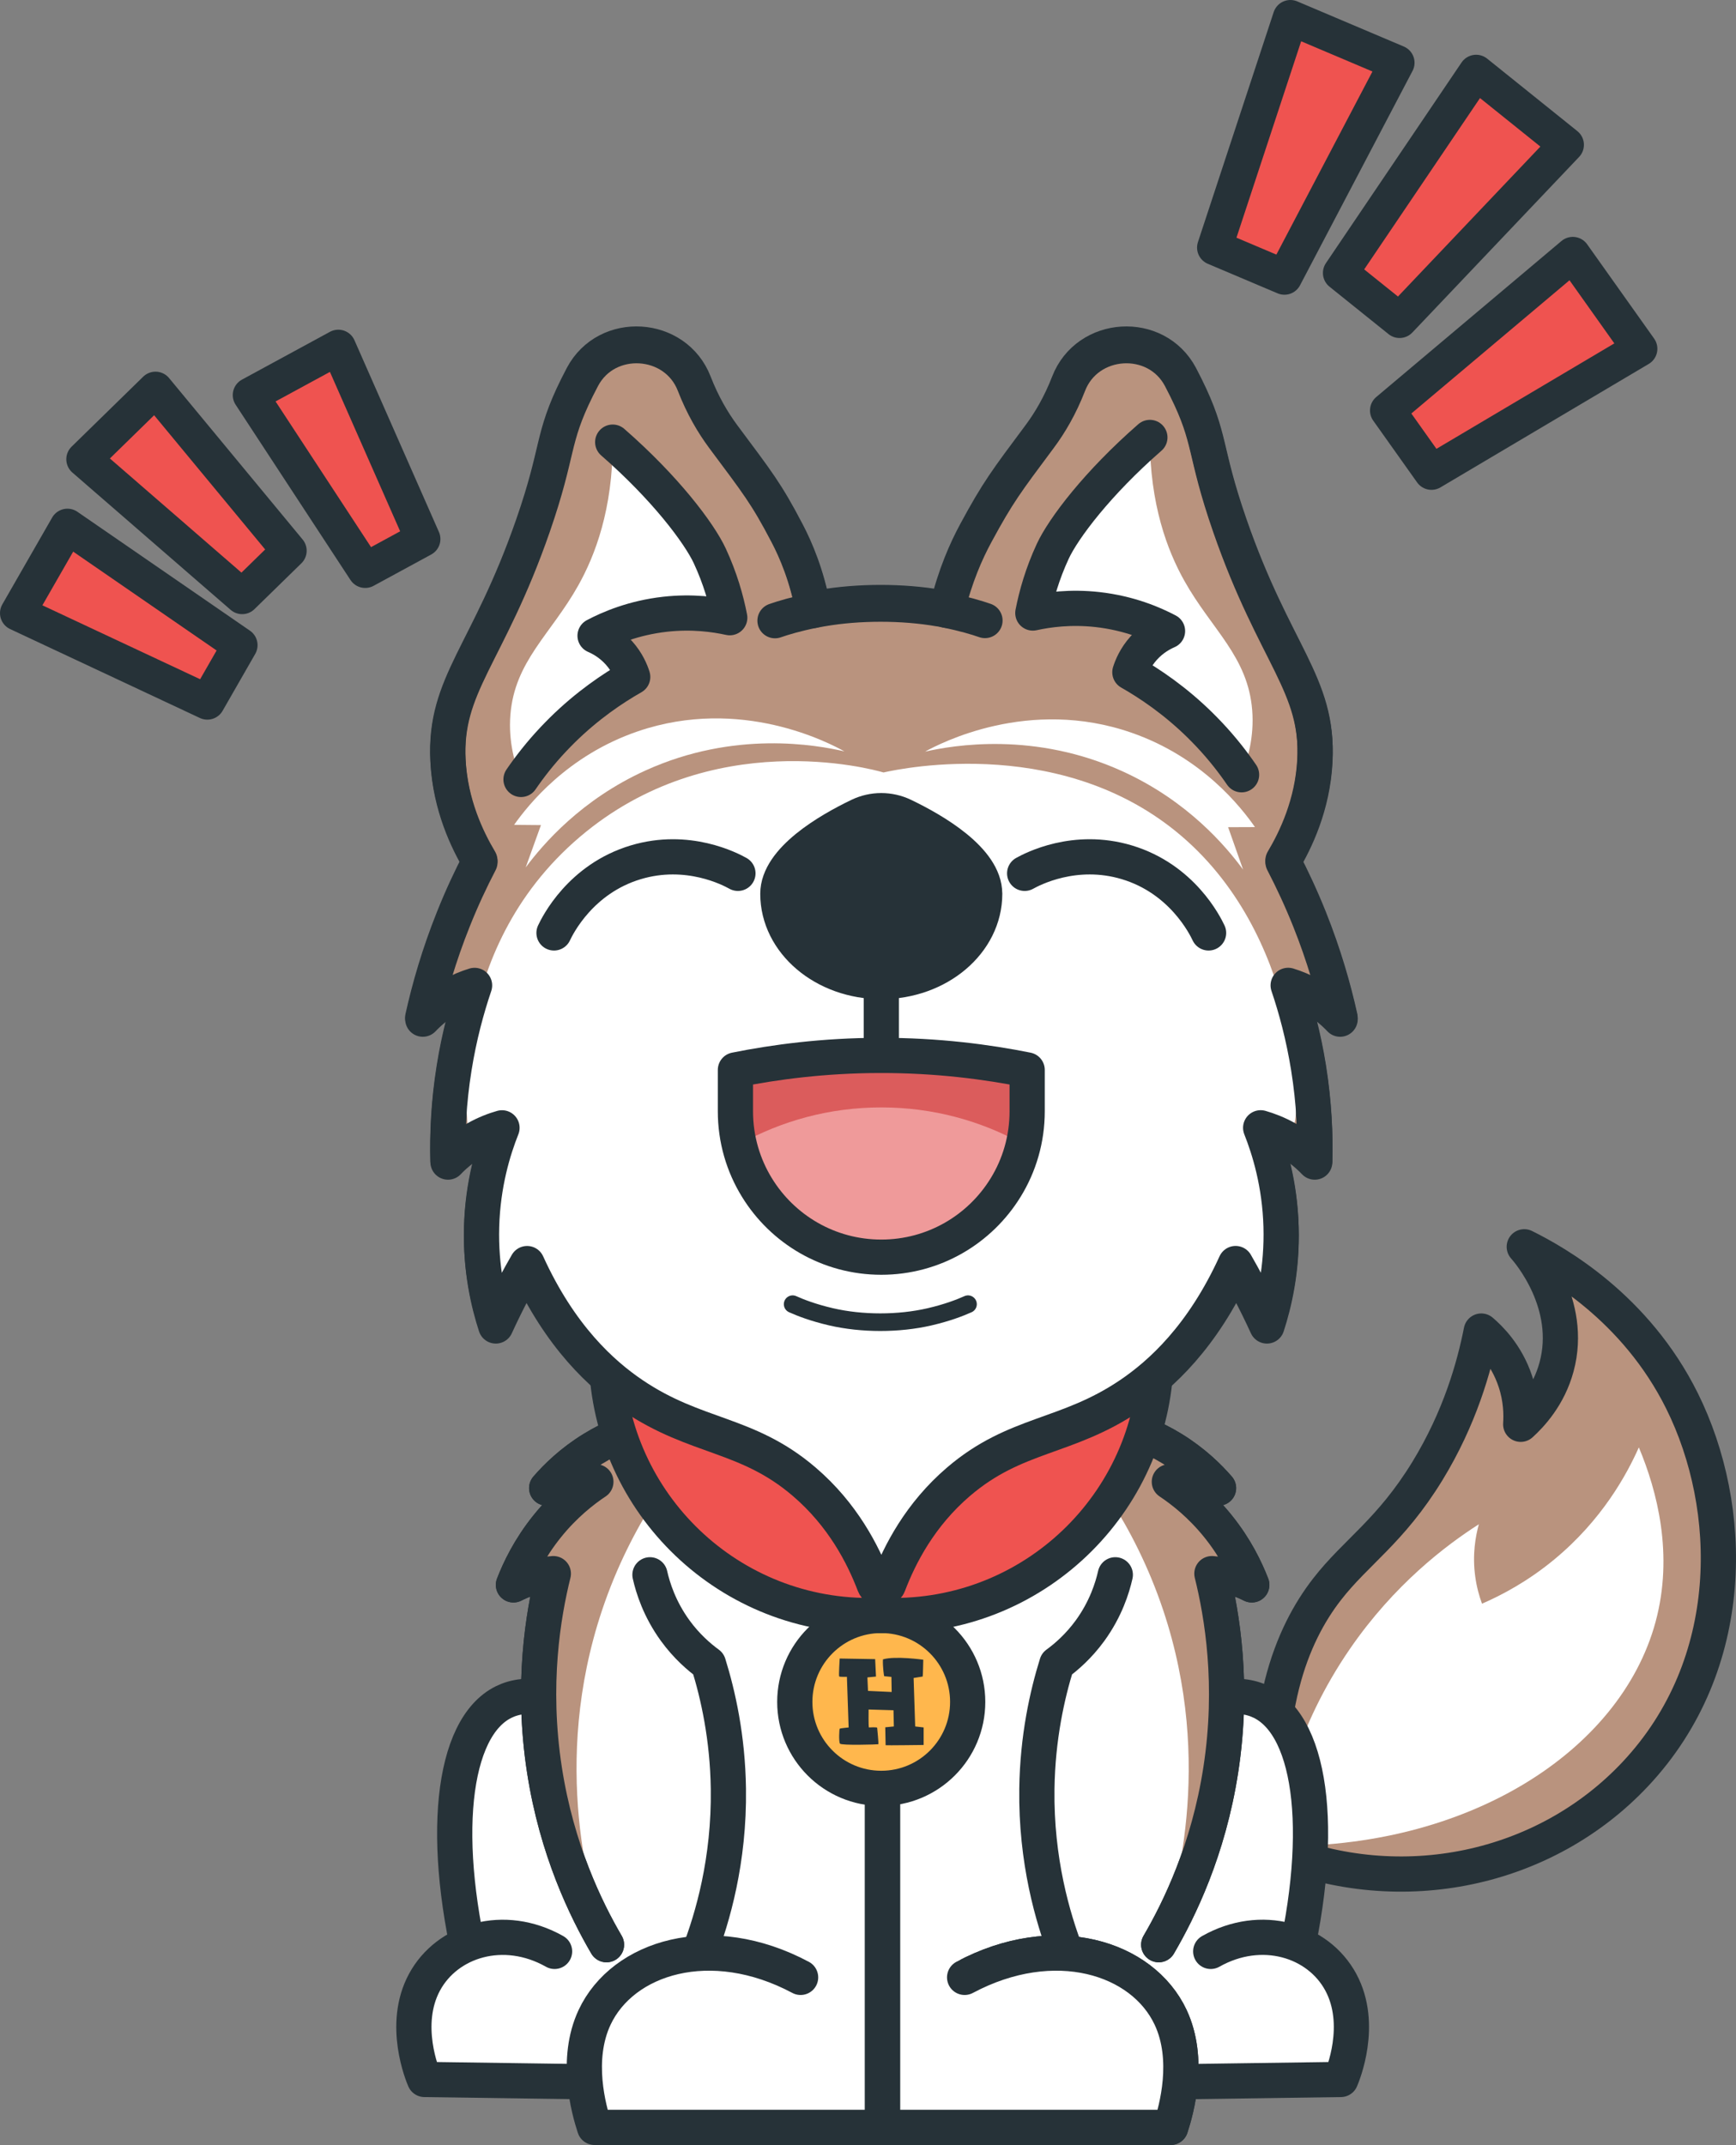 <?xml version="1.0" encoding="UTF-8"?><svg xmlns="http://www.w3.org/2000/svg" width="493" height="609.15" viewBox="0 0 493 609.15"><rect x="0" y="0" width="493" height="609.15" fill="#808080" stroke="none"/><g id="Tail"><path d="m362.09,525.17c-4.48-39.13,4.78-60.96,14.77-73.84,8.28-10.67,18.03-16.46,28.52-33.61,9.2-15.05,13.27-29.55,15.28-39.72,2.36,2.01,7.15,6.66,9.67,14.26,1.67,5.01,1.72,9.42,1.53,12.22,2.85-2.58,7.93-7.97,10.18-16.29,4.86-17.94-7.96-32.77-9.17-34.12,8.94,4.43,31.58,17.15,44.81,43.79,15.02,30.25,16.05,74.68-13.24,105.92-25.68,27.38-66.58,36-102.35,21.39Z" fill="#b9937e" stroke="#263238" stroke-linecap="round" stroke-linejoin="round" stroke-width="10"/><path d="m361.84,524.22c1.57-11.68,6.12-33.63,21.58-56.05,12.57-18.24,27.18-29.3,36.55-35.3-.93,3.37-1.89,8.62-1.02,14.89.41,2.99,1.15,5.57,1.92,7.67,5.82-2.53,13.12-6.44,20.53-12.57,13.54-11.19,20.56-24.06,24.01-31.82,5.2,12.38,9.93,30.49,4.73,49.62-10.08,37.03-53.86,64.64-108.28,63.56Z" fill="#fff"/></g><g id="Body"><path d="m366.19,562.76c10.44-40.3,6.85-72.14-7.93-79.41-2.93-1.44-7.34-2.43-13.97-.77h-187.28c-6.63-1.66-11.04-.68-13.97.77-14.78,7.27-18.36,39.12-7.93,79.41" fill="#fff" stroke="#263238" stroke-linecap="round" stroke-linejoin="round" stroke-width="10"/><path d="m343.83,554.17c14.4-8.14,30.51-3.18,36.94,8.75,6.52,12.08.5,26.46,0,27.62-21.75.31-43.51.61-65.26.92h-129.7c-21.75-.31-43.51-.61-65.26-.92-.5-1.16-6.52-15.54,0-27.62,6.44-11.92,22.54-16.88,36.94-8.75" fill="#fff" stroke="#263238" stroke-linecap="round" stroke-linejoin="round" stroke-width="10"/><path d="m329.06,552.27c5.84-9.98,14.12-26.95,17.62-49.62,3.76-24.29.34-44.23-2.52-55.76,1.95.15,4.37.53,7.05,1.41,1.63.54,3.06,1.17,4.28,1.79-1.66-4.31-4.55-10.38-9.57-16.62-4.91-6.11-10.08-10.15-13.84-12.66,2.08-.16,4.7-.18,7.68.26,2.45.36,4.57.94,6.29,1.53-2.75-3.17-7.02-7.4-13.09-11.13-5.51-3.39-10.66-5.23-14.47-6.27h-135.68c-3.82,1.04-8.96,2.88-14.47,6.27-6.07,3.73-10.34,7.95-13.09,11.13,1.72-.6,3.84-1.18,6.29-1.53,2.98-.44,5.6-.42,7.68-.26-3.77,2.51-8.93,6.55-13.84,12.66-5.02,6.24-7.91,12.32-9.57,16.62,1.22-.62,2.64-1.25,4.28-1.79,2.68-.88,5.1-1.26,7.05-1.41-2.86,11.53-6.27,31.46-2.52,55.76,3.5,22.67,11.78,39.64,17.62,49.62" fill="#fff" stroke="#263238" stroke-linecap="round" stroke-linejoin="round" stroke-width="10"/><path d="m172.25,552.27c-2.92-4.99-6.45-11.73-9.69-20.04-3.24-8.33-6.18-18.24-7.93-29.57-1.88-12.14-1.96-23.2-1.22-32.66.73-9.46,2.31-17.33,3.73-23.1-.97.08-2.06.2-3.25.43-1.18.23-2.46.54-3.8.98-.81.27-1.58.56-2.29.86-.72.31-1.37.62-1.99.93.83-2.16,1.97-4.75,3.53-7.58,1.55-2.84,3.53-5.91,6.04-9.03,2.45-3.06,4.98-5.6,7.35-7.69,2.38-2.09,4.61-3.72,6.49-4.98-1.04-.09-2.22-.13-3.5-.09-1.29.03-2.68.13-4.18.35-1.23.18-2.37.42-3.42.68s-2.01.55-2.87.85c1.37-1.59,3.13-3.43,5.3-5.35,2.16-1.92,4.76-3.91,7.79-5.77,2.75-1.7,5.42-3,7.87-4.01,2.45-1.01,4.69-1.74,6.6-2.26h19.24c-9.25,9.95-22.76,27.22-31.07,52.05-14.62,43.69-3.38,81.68,1.26,95.01Z" fill="#b9937e"/><path d="m329.06,552.27c2.92-4.99,6.45-11.73,9.69-20.04,3.24-8.33,6.18-18.24,7.93-29.57,1.88-12.14,1.96-23.2,1.22-32.66-.73-9.46-2.31-17.33-3.73-23.1.97.08,2.06.2,3.25.43,1.18.23,2.46.54,3.8.98.81.27,1.58.56,2.29.86.72.31,1.37.62,1.99.93-.83-2.16-1.97-4.75-3.53-7.58-1.55-2.84-3.53-5.91-6.04-9.03-2.45-3.06-4.98-5.6-7.35-7.69-2.38-2.09-4.61-3.72-6.49-4.98,1.04-.09,2.22-.13,3.5-.09,1.29.03,2.68.13,4.18.35,1.23.18,2.37.42,3.42.68s2.01.55,2.87.85c-1.37-1.59-3.13-3.43-5.3-5.35-2.16-1.92-4.76-3.91-7.79-5.77-2.75-1.7-5.42-3-7.87-4.01-2.45-1.01-4.69-1.74-6.6-2.26h-19.24c9.25,9.95,22.76,27.22,31.07,52.05,14.62,43.69,3.38,81.68-1.26,95.01Z" fill="#b9937e"/><path d="m329.06,552.27c5.84-9.98,14.12-26.95,17.62-49.62,3.76-24.29.34-44.23-2.52-55.76,1.95.15,4.37.53,7.05,1.41,1.63.54,3.06,1.17,4.28,1.79-1.66-4.31-4.55-10.38-9.57-16.62-4.91-6.11-10.08-10.15-13.84-12.66,2.08-.16,4.7-.18,7.68.26,2.45.36,4.57.94,6.29,1.53-2.75-3.17-7.02-7.4-13.09-11.13-5.51-3.39-10.66-5.23-14.47-6.27h-135.68c-3.82,1.04-8.96,2.88-14.47,6.27-6.07,3.73-10.34,7.95-13.09,11.13,1.72-.6,3.84-1.18,6.29-1.53,2.98-.44,5.6-.42,7.68-.26-3.77,2.51-8.93,6.55-13.84,12.66-5.02,6.24-7.91,12.32-9.57,16.62,1.22-.62,2.64-1.25,4.28-1.79,2.68-.88,5.1-1.26,7.05-1.41-2.86,11.53-6.27,31.46-2.52,55.76,3.5,22.67,11.78,39.64,17.62,49.62" fill="none" stroke="#263238" stroke-linecap="round" stroke-linejoin="round" stroke-width="10"/><path d="m184.58,447.22c.84,3.73,2.72,9.73,7.17,15.86,3.24,4.45,6.77,7.49,9.44,9.44,2.72,8.74,5.46,20.88,5.66,35.49.28,20.36-4.5,36.64-8.37,46.73" fill="none" stroke="#263238" stroke-linecap="round" stroke-linejoin="round" stroke-width="10"/><path d="m250.65,472.14v132.01h-81.8c-1.68-5.14-5.6-19.26,0-31.24,7.99-17.07,33.05-24.94,58.51-11.36" fill="#fff" stroke="#263238" stroke-linecap="round" stroke-linejoin="round" stroke-width="10"/><path d="m250.65,472.14v132.01h81.8c1.68-5.14,5.6-19.26,0-31.24-7.99-17.07-33.05-24.94-58.51-11.36" fill="none" stroke="#263238" stroke-linecap="round" stroke-linejoin="round" stroke-width="10"/><path d="m316.73,447.22c-.84,3.73-2.72,9.73-7.17,15.86-3.24,4.45-6.77,7.49-9.44,9.44-2.72,8.74-5.46,20.88-5.66,35.49-.28,20.36,4.5,36.64,8.37,46.73" fill="none" stroke="#263238" stroke-linecap="round" stroke-linejoin="round" stroke-width="10"/><path d="m250.65,472.14v132.01h81.8c1.68-5.14,5.6-19.26,0-31.24-7.99-17.07-33.05-24.94-58.51-11.36" fill="#fff" stroke="#263238" stroke-linecap="round" stroke-linejoin="round" stroke-width="10"/></g><g id="Collar"><circle cx="250.26" cy="483.32" r="24.55" fill="#ffb74d" stroke="#263238" stroke-linecap="round" stroke-linejoin="round" stroke-width="10"/><path d="m172.19,384.29h156.14c0,41.13-33.39,74.51-74.51,74.51h-7.12c-41.13,0-74.51-33.39-74.51-74.51h0Z" fill="#ef5350" stroke="#263238" stroke-linecap="round" stroke-linejoin="round" stroke-width="10"/><path d="m238.49,490.93c.14-.14,2.51-.35,2.51-.35l-.49-14.39s-2.02.07-2.19-.1c-.17-.17.14-5.09.14-5.09l10.07.17.24,4.95-2.44.24.17,3.83,6.72.31-.07-4.28s-2.02-.21-2.06-.21-.45-2.68-.35-4.77c3.48-1.04,11.46.1,11.46.1,0,0-.1,4.77-.17,4.77s-2.58.42-2.58.42l.45,13.76,2.4.28v4.98s-10.8.14-10.8.07-.1-5.09-.1-5.09l2.44-.24-.1-4.6-7.07-.21s-.07,5.09.1,5.09,2.33-.14,2.33.1.49,4.6.31,4.67c-.17.07-10.49.38-10.87-.17-.38-.56-.21-4.11-.07-4.25Z" fill="#263238"/></g><g id="Head"><path d="m372.61,283.23c-2.5-1.41-4.85-2.33-6.79-2.92,2.22,6.55,4.35,14.41,5.79,23.39,1.59,9.96,1.95,18.89,1.76,26.32-1.08-1.13-2.51-2.48-4.31-3.81-1.03-.78-2.2-1.54-3.49-2.28-2.82-1.6-5.45-2.57-7.55-3.17,2.45,6.17,5.45,15.86,5.79,28.02.34,11.9-1.99,21.54-4.02,27.78-1.59-3.46-3.34-7.05-5.28-10.72-1.2-2.25-2.4-4.43-3.61-6.53-9.39,20.61-21.26,31.32-29.99,37.23-18.02,12.2-32.44,10.56-48.71,24.5-10.88,9.32-16.66,20.55-19.88,28.99-.23.61-.74,1.06-1.35,1.25-.2.07-.43.1-.66.1-.9,0-1.71-.54-2.02-1.35-3.21-8.44-9-19.67-19.88-28.99-16.27-13.94-30.69-12.3-48.71-24.5-8.74-5.91-20.61-16.62-29.99-37.23-.22.38-.43.76-.65,1.14-1,1.74-1.99,3.54-2.97,5.39-1.95,3.67-3.71,7.26-5.29,10.72-2.04-6.24-4.36-15.88-4.02-27.78.34-12.16,3.33-21.85,5.79-28.02-2.1.59-4.73,1.57-7.55,3.17-1.3.73-2.46,1.51-3.5,2.29-1.8,1.34-3.22,2.67-4.29,3.8-.19-7.43.16-16.36,1.76-26.32,1.44-8.99,3.58-16.84,5.8-23.39-1.94.59-4.3,1.51-6.8,2.92-3.6,2.04-6.19,4.38-7.92,6.2,1.87-8.42,4.6-17.95,8.68-28.14,2.39-6,4.96-11.49,7.55-16.45-3.59-6.03-8.4-15.97-9.06-28.52-1.14-21.78,11.36-29.96,24.16-66.89,7.47-21.55,5.14-24.33,12.46-39.12.51-1.03,1.03-2.04,1.56-3.04,6.9-13.02,26.43-11.8,31.74,1.91,2.42,6.23,5.34,11.13,8.23,15.03,9.73,13.07,12.19,16.06,18.13,27.42,2.56,4.88,5.62,12.07,7.44,21.75.72-.14,1.47-.28,2.25-.42.07,0,.14-.02.2-.03,10.41-1.81,22.92-1.81,33.33,0,.06,0,.13.02.2.03.69.12,1.36.25,2.01.37,2.27-9.6,5.53-16.8,8.18-21.7,6.27-11.6,8.63-14.67,18.13-27.42,2.9-3.89,5.81-8.8,8.23-15.03,5.32-13.71,24.83-14.93,31.75-1.91.52,1,1.04,2,1.55,3.04,7.33,14.79,4.99,17.57,12.46,39.12,12.8,36.93,25.31,45.11,24.17,66.89-.66,12.55-5.47,22.48-9.06,28.52,2.58,4.97,5.15,10.45,7.55,16.45,4.07,10.19,6.81,19.71,8.67,28.14-1.72-1.82-4.31-4.17-7.92-6.2Z" fill="#b9937e" stroke="#263238" stroke-linecap="round" stroke-linejoin="round" stroke-width="10"/><path d="m174,125.56c8.19,6.94,14.1,13.5,18.14,18.47,3.54,4.37,6.74,8.06,9.43,13.84,2.97,6.4,4.67,12.42,5.67,17.55-4.23-.93-10.65-1.84-18.37-.98-8.99,1.01-15.83,3.96-19.88,6.1,1.55.67,4.3,2.09,6.79,4.88,2.34,2.62,3.41,5.26,3.9,6.82-5.74,3.27-12.9,8.1-20.01,15.11-.87.86-1.7,1.72-2.51,2.57-3.79,4.02-6.81,7.94-9.2,11.43-1.71-4.25-3.62-10.69-3.02-18.32,1.21-15.27,11.5-22.9,19.26-36.74,4.8-8.56,9.81-21.62,9.81-40.72Z" fill="#fff"/><path d="m174,125.56c7.54,6.58,13.58,12.96,18.14,18.47,4.84,5.86,7.99,10.73,9.43,13.84,2.97,6.4,4.67,12.42,5.67,17.55-4.23-.93-10.65-1.84-18.37-.98-8.99,1.01-15.83,3.96-19.88,6.1,1.55.67,4.3,2.09,6.79,4.88,2.34,2.62,3.41,5.26,3.9,6.82-5.74,3.27-12.9,8.1-20.01,15.11-.87.86-1.7,1.72-2.51,2.57-3.79,4.02-6.81,7.94-9.2,11.43" fill="none" stroke="#263238" stroke-linecap="round" stroke-linejoin="round" stroke-width="10"/><path d="m268.9,173.34c4.83.97,8.4,2.04,10.82,2.88" fill="none" stroke="#263238" stroke-linecap="round" stroke-linejoin="round" stroke-width="10"/><path d="m230.91,173.39c-4.83.97-8.4,2.04-10.82,2.88" fill="none" stroke="#263238" stroke-linecap="round" stroke-linejoin="round" stroke-width="10"/><path d="m367.14,319.74c-.36.13-1.05-.77-4.05-2.03-1.27-.53-2.46-.94-3.5-1.25,2.45,6.37,5.45,16.38,5.79,28.94.34,12.29-1.99,22.25-4.02,28.7-1.58-3.57-3.34-7.28-5.28-11.07-1.2-2.33-2.4-4.58-3.61-6.74-9.39,21.29-21.26,32.35-29.99,38.45-18.02,12.6-32.44,10.91-48.71,25.3-10.88,9.62-16.66,21.22-19.88,29.94-.23.63-.74,1.1-1.35,1.3-.2.07-.43.1-.66.1-.9,0-1.71-.55-2.02-1.4-3.21-8.72-9-20.32-19.88-29.94-16.27-14.39-30.69-12.71-48.71-25.3-8.74-6.1-20.61-17.16-29.99-38.45-.22.39-.43.78-.65,1.18-1,1.8-1.99,3.66-2.97,5.56-1.95,3.79-3.71,7.5-5.29,11.07-2.04-6.44-4.36-16.41-4.02-28.7.34-12.56,3.33-22.57,5.79-28.94-2.1.61-4.73,1.62-7.55,3.27-1.3.76-2.46,1.56-3.5,2.36-.44-2.97-6.81-51.75,31.57-84.41,37.3-31.74,82.86-19.3,86.25-18.31,5.46-1.23,52.47-11.03,86.25,19.49,33.28,30.07,32.39,80.02,30.02,80.87Z" fill="#fff"/><path d="m157.33,264.94c.99-2.1,7.51-15.35,23.22-20.06,14.77-4.43,26.83,1.93,29.01,3.14" fill="none" stroke="#263238" stroke-linecap="round" stroke-linejoin="round" stroke-width="10"/><path d="m343.22,264.94c-.99-2.1-7.51-15.35-23.22-20.06-14.77-4.43-26.83,1.93-29.01,3.14" fill="none" stroke="#263238" stroke-linecap="round" stroke-linejoin="round" stroke-width="10"/><path d="m250.28,300.9v-59.7" fill="none" stroke="#263238" stroke-linecap="round" stroke-linejoin="round" stroke-width="10"/><path d="m274.9,370.37c-2.3,1.03-5.84,2.4-10.76,3.55-.06.01-.11.03-.17.04-8.73,2.03-19.21,2.03-27.94,0-.06-.01-.11-.03-.17-.04-4.92-1.15-8.46-2.52-10.76-3.55" fill="none" stroke="#263238" stroke-linecap="round" stroke-linejoin="round" stroke-width="5"/><path d="m279.64,253.82c0,13.77-13.15,24.93-29.37,24.93s-29.37-11.16-29.37-24.93c0-9.66,14.44-18.03,23.07-22.17,3.98-1.91,8.61-1.91,12.59,0,8.63,4.14,23.07,12.51,23.07,22.17Z" fill="#263238" stroke="#263238" stroke-linecap="round" stroke-linejoin="round" stroke-width="10"/><path d="m372.61,282.75c-2.5-1.41-4.85-2.33-6.79-2.92,2.22,6.55,4.35,14.41,5.79,23.39,1.59,9.96,1.95,18.89,1.76,26.32-1.7-1.78-4.25-4.08-7.81-6.09-2.82-1.6-5.45-2.57-7.55-3.17,2.45,6.17,5.45,15.86,5.79,28.02.34,11.9-1.99,21.54-4.02,27.78-1.59-3.46-3.34-7.05-5.28-10.72-1.2-2.25-2.4-4.43-3.61-6.53-9.39,20.61-21.26,31.32-29.99,37.23-18.02,12.2-32.44,10.56-48.71,24.5-10.89,9.32-16.66,20.55-19.88,28.99-.31.82-1.12,1.35-2.02,1.35h0c-.9,0-1.71-.54-2.02-1.35-3.21-8.44-9-19.67-19.88-28.98-16.27-13.94-30.69-12.3-48.71-24.5-8.74-5.91-20.61-16.62-29.99-37.23-1.21,2.1-2.42,4.27-3.61,6.53-1.95,3.67-3.71,7.26-5.29,10.72-2.04-6.24-4.36-15.88-4.02-27.78.34-12.16,3.33-21.85,5.79-28.02-2.1.59-4.73,1.57-7.55,3.17-3.55,2.01-6.1,4.31-7.8,6.09-.19-7.43.16-16.36,1.76-26.32,1.44-8.99,3.58-16.84,5.8-23.39-1.94.59-4.3,1.51-6.8,2.92-3.6,2.04-6.19,4.38-7.92,6.2,1.87-8.42,4.6-17.95,8.68-28.14,2.39-6,4.96-11.49,7.55-16.45-3.59-6.03-8.4-15.97-9.06-28.52-1.14-21.78,11.36-29.96,24.16-66.89,7.47-21.55,5.14-24.33,12.46-39.12.51-1.03,1.03-2.04,1.56-3.04,6.9-13.02,26.43-11.8,31.74,1.91,2.42,6.23,5.34,11.13,8.23,15.03,9.73,13.07,12.19,16.06,18.13,27.42,2.56,4.88,5.62,12.07,7.44,21.75.72-.14,1.47-.28,2.25-.42.07,0,.14-.02.2-.03,10.41-1.81,22.92-1.81,33.33,0,.06,0,.13.02.2.03.69.12,1.36.25,2.01.37,2.27-9.6,5.53-16.8,8.18-21.7,6.27-11.6,8.63-14.67,18.13-27.42,2.9-3.89,5.81-8.8,8.23-15.03,5.32-13.7,24.83-14.93,31.75-1.91.52,1,1.04,2.01,1.55,3.04,7.33,14.79,4.99,17.57,12.46,39.12,12.8,36.93,25.31,45.11,24.17,66.89-.66,12.55-5.47,22.48-9.06,28.52,2.58,4.97,5.15,10.45,7.55,16.45,4.07,10.19,6.81,19.71,8.67,28.14-1.72-1.82-4.31-4.17-7.92-6.2Z" fill="none" stroke="#263238" stroke-linecap="round" stroke-linejoin="round" stroke-width="10"/><path d="m326.55,124.23c-8.19,6.94-14.1,13.5-18.14,18.47-3.54,4.37-6.74,8.06-9.43,13.84-2.97,6.4-4.67,12.42-5.67,17.55,4.23-.93,10.65-1.84,18.37-.98,8.99,1.01,15.83,3.96,19.88,6.1-1.55.67-4.3,2.09-6.79,4.88-2.34,2.62-3.41,5.26-3.9,6.82,5.74,3.27,12.9,8.1,20.01,15.11.87.86,1.7,1.72,2.51,2.57,3.79,4.02,6.81,7.94,9.2,11.43,1.71-4.25,3.62-10.69,3.02-18.32-1.21-15.27-11.5-22.9-19.26-36.74-4.8-8.56-9.81-21.62-9.81-40.72Z" fill="#fff"/><path d="m326.55,124.23c-7.54,6.58-13.58,12.96-18.14,18.47-4.84,5.86-7.99,10.73-9.43,13.84-2.97,6.4-4.67,12.42-5.67,17.55,4.23-.93,10.65-1.84,18.37-.98,8.99,1.01,15.83,3.96,19.88,6.1-1.55.67-4.3,2.09-6.79,4.88-2.34,2.62-3.41,5.26-3.9,6.82,5.74,3.27,12.9,8.1,20.01,15.11.87.86,1.7,1.72,2.51,2.57,3.79,4.02,6.81,7.94,9.2,11.43" fill="none" stroke="#263238" stroke-linecap="round" stroke-linejoin="round" stroke-width="10"/><path d="m239.8,213.38c-4.22-2.33-29.34-15.69-58.61-5.71-20.12,6.86-31.26,21.02-35.19,26.58,2.54.02,5.08.05,7.62.07-1.44,4.01-2.88,8.01-4.33,12.02,4.99-6.69,15.8-19.26,34.02-27.53,25.37-11.52,48.65-7.23,56.48-5.43Z" fill="#fff"/><path d="m262.72,213.44c4.23-2.31,29.44-15.52,58.64-5.35,20.08,6.98,31.13,21.21,35.03,26.79-2.54,0-5.08.02-7.62.03,1.42,4.01,2.84,8.03,4.25,12.04-4.95-6.72-15.68-19.35-33.86-27.73-25.3-11.67-48.61-7.53-56.45-5.77Z" fill="#fff"/><path d="m291.7,303.85v11.74c0,1.85-.12,3.66-.36,5.44-.18,1.34-.42,2.66-.72,3.95-1.01,4.4-2.73,8.52-5.02,12.25-7.28,11.87-20.38,19.79-35.33,19.79s-28.04-7.92-35.32-19.79c-2.29-3.73-4.01-7.85-5.02-12.24-.31-1.3-.55-2.62-.72-3.96-.24-1.78-.36-3.59-.36-5.44v-11.74c11.13-2.24,25.02-4.1,41.03-4.13,16.36-.03,30.53,1.86,41.82,4.13Z" fill="#db5c5c"/><path d="m290.62,324.98c-1.01,4.4-2.73,8.52-5.02,12.25-7.28,11.87-20.38,19.79-35.33,19.79s-28.04-7.92-35.32-19.79c-2.29-3.73-4.01-7.85-5.02-12.24,11.93-6.69,25.7-10.5,40.35-10.5s28.41,3.81,40.34,10.49Z" fill="#ef9a9a"/><path d="m291.7,303.85v11.74c0,7.93-2.23,15.35-6.1,21.64-7.28,11.87-20.38,19.79-35.33,19.79s-28.04-7.92-35.32-19.79c-3.87-6.29-6.1-13.71-6.1-21.64v-11.74c11.13-2.24,25.02-4.1,41.03-4.13,16.36-.03,30.53,1.86,41.82,4.13Z" fill="none" stroke="#263238" stroke-linecap="round" stroke-linejoin="round" stroke-width="10"/><polygon points="397.46 90.99 380.69 77.52 419.2 20.55 444.81 41.13 397.46 90.99" fill="#ef5350" stroke="#263238" stroke-linecap="round" stroke-linejoin="round" stroke-width="10"/><polygon points="406.52 134.11 394.06 116.57 446.65 72.27 465.67 99.05 406.52 134.11" fill="#ef5350" stroke="#263238" stroke-linecap="round" stroke-linejoin="round" stroke-width="10"/><polygon points="344.95 70.31 364.76 78.7 396.71 17.82 366.46 5 344.95 70.31" fill="#ef5350" stroke="#263238" stroke-linecap="round" stroke-linejoin="round" stroke-width="10"/><polygon points="82.09 156.4 68.77 169.41 23.83 130.42 44.16 110.55 82.09 156.4" fill="#ef5350" stroke="#263238" stroke-linecap="round" stroke-linejoin="round" stroke-width="10"/><polygon points="120.07 153.08 103.71 161.97 71.1 112.2 96.08 98.63 120.07 153.08" fill="#ef5350" stroke="#263238" stroke-linecap="round" stroke-linejoin="round" stroke-width="10"/><polygon points="58.88 199.37 68.14 183.22 19.15 149.46 5 174.12 58.88 199.37" fill="#ef5350" stroke="#263238" stroke-linecap="round" stroke-linejoin="round" stroke-width="10"/></g></svg>